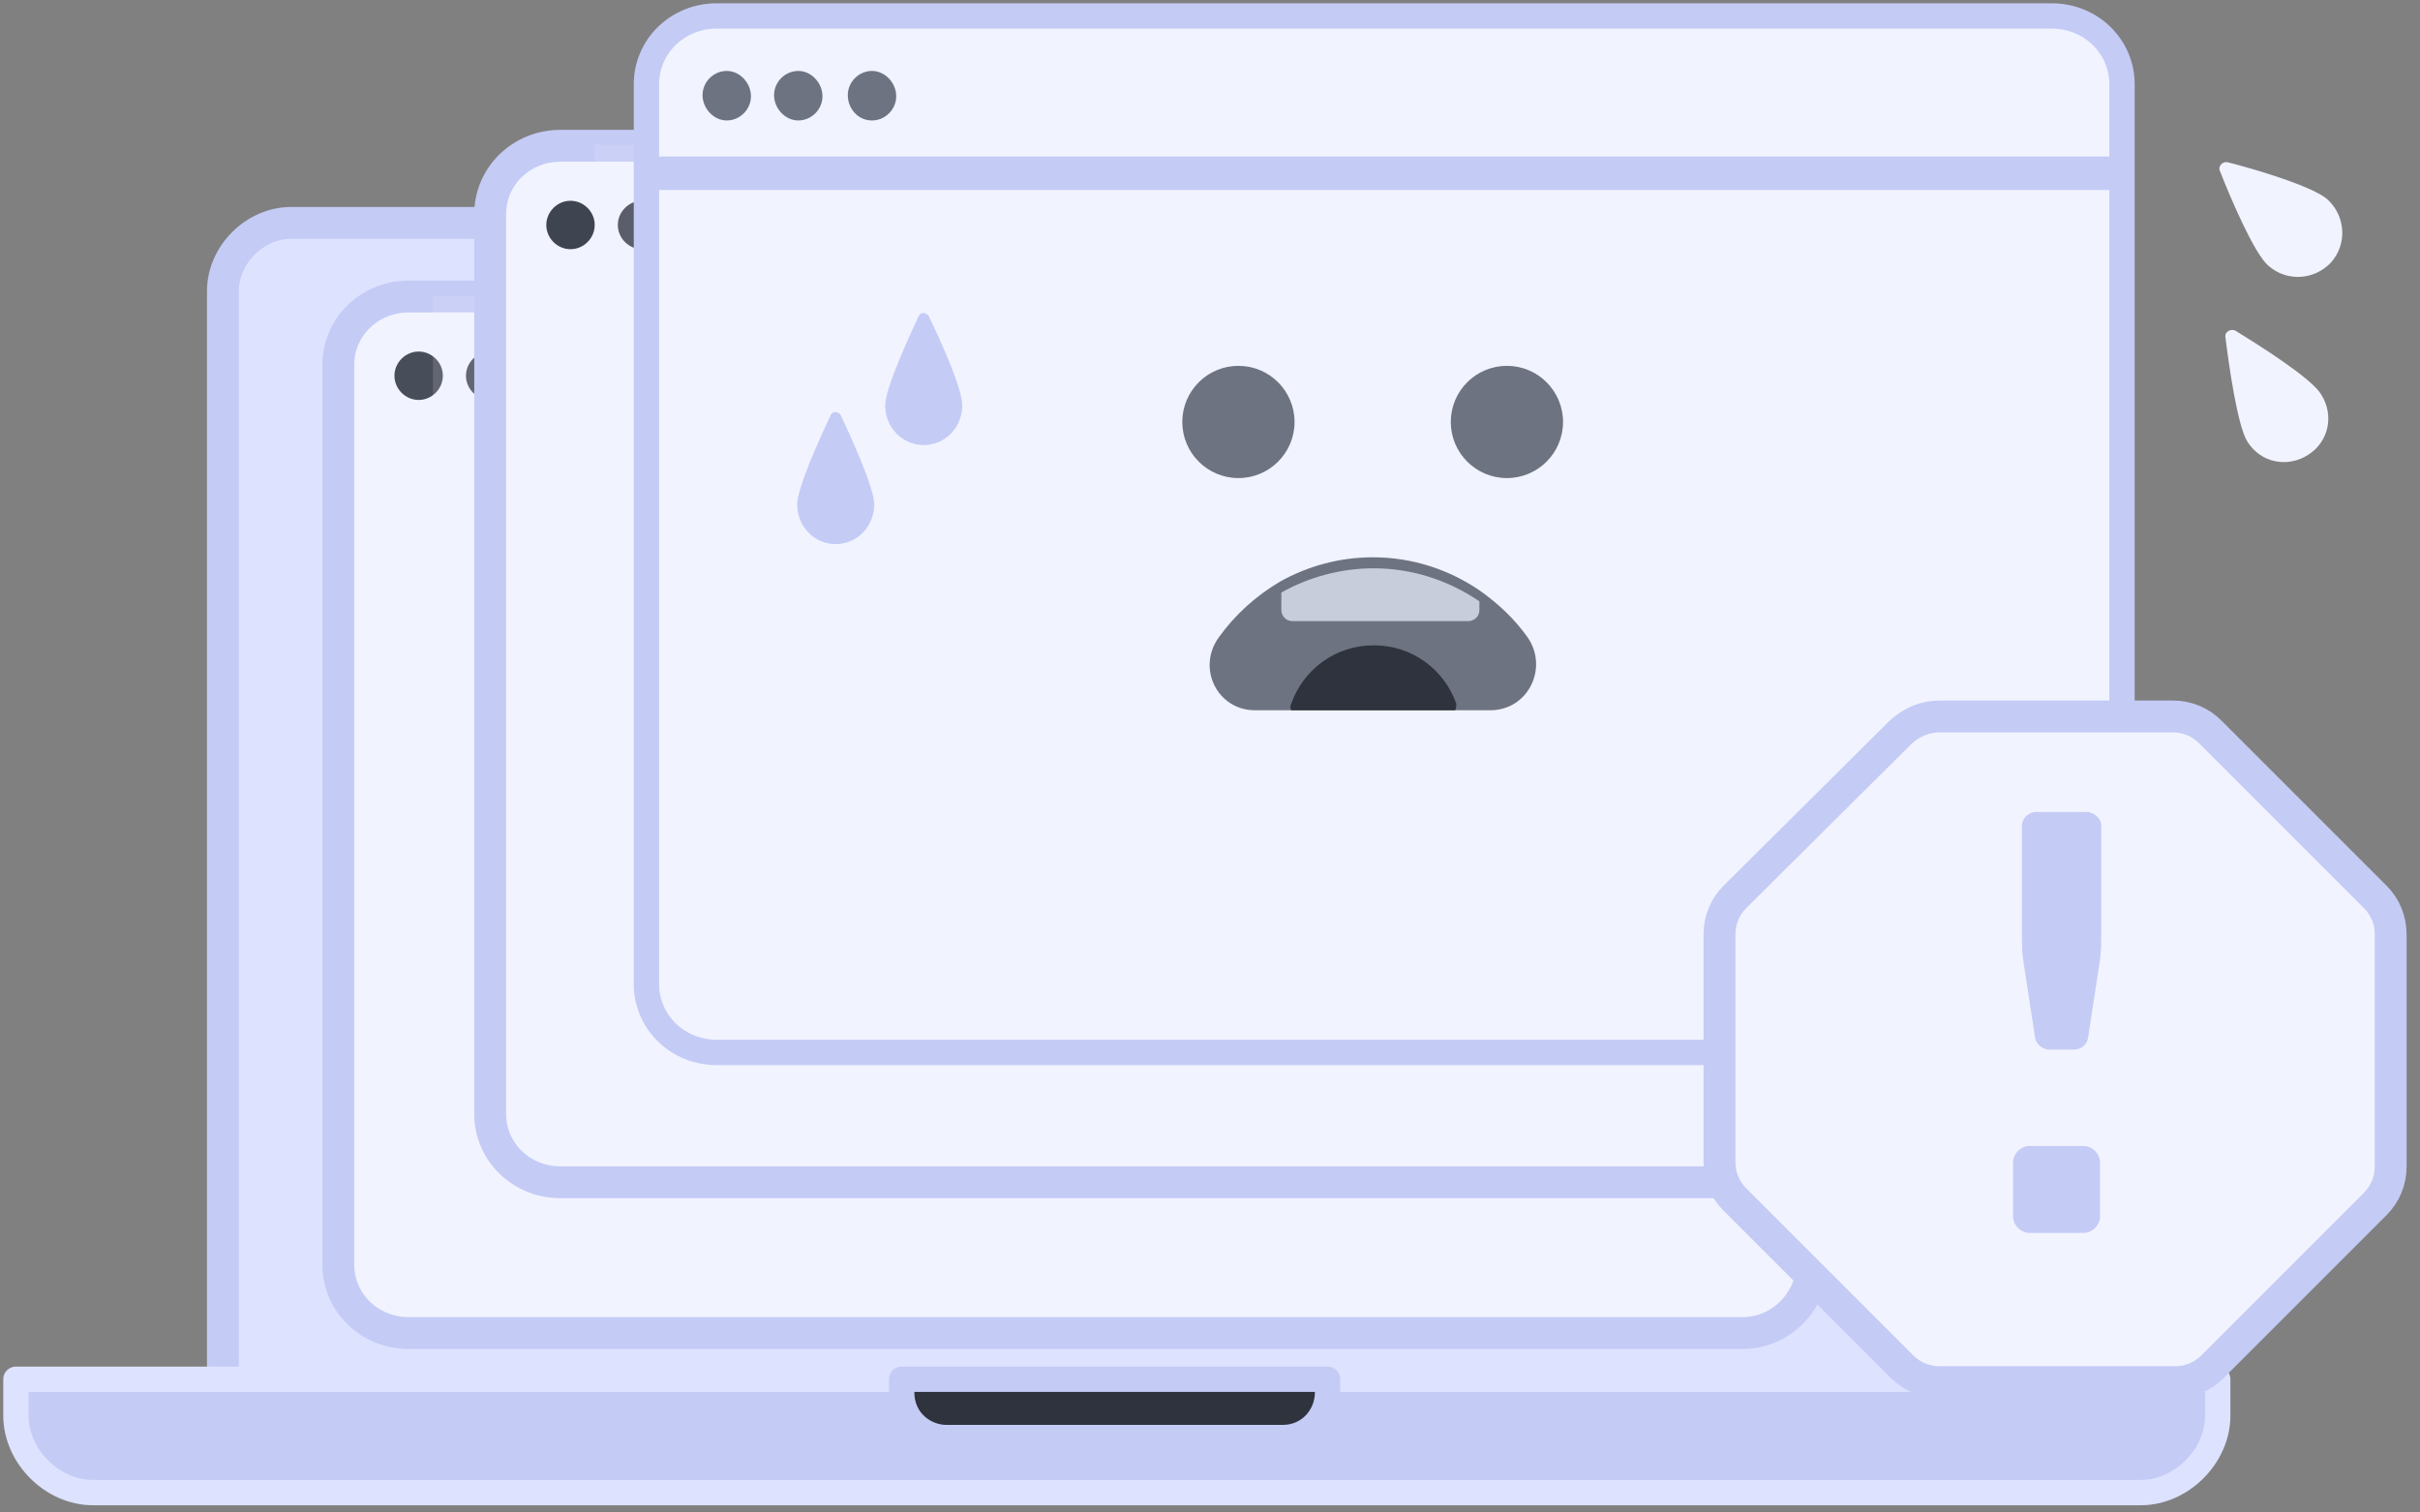 <svg width="152" height="95" viewBox="0 0 152 95" fill="none" xmlns="http://www.w3.org/2000/svg">
<rect x="0" y="0" width="152" height="95" fill="#808080" stroke="none"/>
<path d="M121.956 14H18.285C16.004 14 14 16.004 14 18.285V89.61C14 91.891 16.004 91.062 18.285 91.062H121.679C123.96 91.062 125.964 91.891 125.964 89.61V18.285C126.241 16.004 124.236 14 121.956 14Z" fill="#DDE2FF" stroke="#C4CBF5" stroke-width="2" stroke-miterlimit="10"/>
<path d="M139.296 86.632V88.913C139.296 91.47 137.016 93.751 134.458 93.751H5.838C3.281 93.751 1 91.47 1 88.913V86.632H139.296V86.632Z" fill="#C4CBF5" stroke="#DDE2FF" stroke-width="1.591" stroke-miterlimit="10" stroke-linejoin="round"/>
<path d="M83.383 86.632V87.461C83.383 88.913 82.278 90.295 80.55 90.295H59.47C58.019 90.295 56.636 89.189 56.636 87.461V86.632H83.383Z" fill="#2E333D" stroke="#C4CBF5" stroke-width="1.591" stroke-miterlimit="10" stroke-linejoin="round"/>
<path d="M113.863 22.909V79.444C113.724 81.794 111.858 83.729 109.439 83.729H25.674C23.186 83.729 21.25 81.794 21.25 79.444V22.909C21.25 20.559 23.186 18.624 25.674 18.624H109.508C111.997 18.624 113.863 20.559 113.863 22.909Z" fill="#F1F3FF" stroke="#C4CBF5" stroke-width="2" stroke-miterlimit="10"/>
<path d="M26.296 25.121C27.125 25.121 27.816 24.43 27.816 23.6C27.816 22.771 27.125 22.08 26.296 22.08C25.466 22.08 24.775 22.771 24.775 23.6C24.775 24.43 25.466 25.121 26.296 25.121Z" fill="#484E59"/>
<path d="M30.788 25.121C31.617 25.121 32.309 24.43 32.309 23.6C32.309 22.771 31.617 22.08 30.788 22.08C29.959 22.08 29.268 22.771 29.268 23.6C29.268 24.43 29.959 25.121 30.788 25.121Z" fill="#484E59"/>
<path d="M35.419 25.121C36.248 25.121 36.939 24.43 36.939 23.6C36.939 22.771 36.248 22.08 35.419 22.08C34.589 22.08 33.898 22.771 33.898 23.6C33.898 24.43 34.589 25.121 35.419 25.121Z" fill="#484E59"/>
<path opacity="0.15" d="M113.863 22.909V77.785H31.617C29.129 77.785 27.194 75.85 27.194 73.5V18.624H109.439C111.997 18.624 113.863 20.559 113.863 22.909Z" fill="#F1F3FF"/>
<path d="M123.4 13.44V69.975C123.4 70.044 123.4 70.183 123.4 70.252C123.193 72.532 121.327 74.26 119.046 74.26H35.211C32.723 74.26 30.788 72.325 30.788 69.975V13.44C30.788 11.091 32.723 9.155 35.211 9.155H119.046C121.534 9.155 123.4 11.021 123.4 13.44Z" fill="#F1F3FF" stroke="#C4CBF5" stroke-width="2" stroke-miterlimit="10"/>
<path d="M35.833 15.652C36.663 15.652 37.354 14.961 37.354 14.131C37.354 13.302 36.663 12.611 35.833 12.611C35.004 12.611 34.313 13.302 34.313 14.131C34.313 14.961 35.004 15.652 35.833 15.652Z" fill="#3E4450"/>
<path d="M40.326 15.652C41.155 15.652 41.846 14.961 41.846 14.131C41.846 13.302 41.155 12.611 40.326 12.611C39.496 12.611 38.805 13.302 38.805 14.131C38.805 14.961 39.496 15.652 40.326 15.652Z" fill="#3E4450"/>
<path d="M44.956 15.652C45.786 15.652 46.477 14.961 46.477 14.131C46.477 13.302 45.786 12.611 44.956 12.611C44.127 12.611 43.436 13.302 43.436 14.131C43.436 14.961 44.127 15.652 44.956 15.652Z" fill="#3E4450"/>
<path opacity="0.15" d="M123.4 13.441V69.976C123.4 70.045 123.4 70.183 123.4 70.252H41.777C39.289 70.252 37.354 68.317 37.354 65.967V9.363C37.354 9.294 37.354 9.156 37.354 9.086H118.977C121.534 9.156 123.4 11.022 123.4 13.441Z" fill="#F1F3FF"/>
<path d="M133.214 61.82C133.076 64.17 131.21 66.105 128.791 66.105H45.025C42.537 66.105 40.602 64.17 40.602 61.82V5.285C40.602 2.935 42.537 1 45.025 1H128.86C131.348 1 133.283 2.935 133.283 5.285V61.82H133.214Z" fill="#F1F3FF" stroke="#C4CBF5" stroke-width="1.591" stroke-miterlimit="10" stroke-linejoin="round"/>
<path d="M40.602 10.883H133.076" stroke="#C4CBF5" stroke-width="2.101" stroke-miterlimit="10"/>
<path d="M45.648 7.566C46.477 7.566 47.168 6.875 47.168 6.045C47.168 5.216 46.477 4.456 45.648 4.456C44.818 4.456 44.127 5.147 44.127 5.976C44.127 6.805 44.818 7.566 45.648 7.566Z" fill="#6D7381"/>
<path d="M50.14 7.566C50.969 7.566 51.66 6.875 51.66 6.045C51.66 5.216 50.969 4.456 50.14 4.456C49.31 4.456 48.619 5.147 48.619 5.976C48.619 6.805 49.31 7.566 50.14 7.566Z" fill="#6D7381"/>
<path d="M54.77 7.566C55.6 7.566 56.291 6.875 56.291 6.045C56.291 5.216 55.6 4.456 54.77 4.456C53.941 4.456 53.25 5.147 53.25 5.976C53.25 6.805 53.872 7.566 54.77 7.566Z" fill="#6D7381"/>
<path d="M77.785 30.028C79.732 30.028 81.31 28.45 81.31 26.503C81.31 24.557 79.732 22.979 77.785 22.979C75.839 22.979 74.26 24.557 74.26 26.503C74.26 28.45 75.839 30.028 77.785 30.028Z" fill="#6D7381"/>
<path d="M94.649 30.028C96.596 30.028 98.174 28.45 98.174 26.503C98.174 24.557 96.596 22.979 94.649 22.979C92.702 22.979 91.124 24.557 91.124 26.503C91.124 28.45 92.702 30.028 94.649 30.028Z" fill="#6D7381"/>
<path d="M93.612 44.611H78.822C76.472 44.611 75.159 41.984 76.541 40.049C77.578 38.598 78.891 37.423 80.412 36.524C82.139 35.557 84.144 35.004 86.217 35.004C88.705 35.004 90.986 35.764 92.921 37.077C94.096 37.907 95.133 38.874 95.962 40.049C97.275 41.984 95.962 44.611 93.612 44.611Z" fill="#6D7381"/>
<path d="M91.401 44.611H81.103C81.034 44.473 81.034 44.334 81.103 44.196C81.863 42.054 83.867 40.533 86.286 40.533C88.705 40.533 90.709 42.054 91.47 44.196C91.47 44.334 91.47 44.473 91.401 44.611Z" fill="#2E333D"/>
<path d="M92.921 37.769V38.322C92.921 38.736 92.576 39.013 92.23 39.013H81.172C80.757 39.013 80.481 38.667 80.481 38.322V37.216C82.209 36.248 84.213 35.695 86.286 35.695C88.705 35.695 90.986 36.456 92.921 37.769Z" fill="#C7CDDB"/>
<path d="M60.438 25.462C60.438 26.847 59.363 27.954 58.019 27.954C56.675 27.954 55.6 26.847 55.6 25.462C55.6 24.41 57.051 21.253 57.696 19.868C57.804 19.591 58.18 19.591 58.341 19.868C58.986 21.198 60.438 24.354 60.438 25.462Z" fill="#C4CBF5"/>
<path d="M146.208 12.542C147.314 13.579 147.452 15.306 146.415 16.481C145.378 17.587 143.651 17.725 142.476 16.689C141.577 15.928 140.057 12.335 139.435 10.745C139.296 10.469 139.573 10.123 139.918 10.192C141.577 10.607 145.309 11.713 146.208 12.542Z" fill="#F1F3FF"/>
<path d="M145.793 24.775C146.622 26.088 146.277 27.747 144.964 28.576C143.651 29.406 141.992 29.06 141.163 27.747C140.54 26.779 139.988 22.909 139.78 21.181C139.711 20.836 140.126 20.628 140.402 20.766C141.854 21.665 145.171 23.738 145.793 24.775Z" fill="#F1F3FF"/>
<path d="M54.909 31.682C54.909 33.067 53.834 34.175 52.49 34.175C51.146 34.175 50.071 33.067 50.071 31.682C50.071 30.63 51.522 27.473 52.167 26.088C52.275 25.812 52.651 25.812 52.812 26.088C53.457 27.473 54.909 30.63 54.909 31.682Z" fill="#C4CBF5"/>
<path d="M121.823 45H136.475C137.373 45 138.203 45.346 138.825 45.968L149.192 56.335C149.814 56.957 150.159 57.786 150.159 58.684V73.267C150.159 74.166 149.814 74.995 149.192 75.617L138.963 85.846C138.341 86.468 137.512 86.814 136.613 86.814H121.823C120.924 86.814 120.095 86.468 119.473 85.846L108.968 75.341C108.346 74.719 108 73.889 108 72.991V58.684C108 57.786 108.346 56.957 108.968 56.335L119.404 45.968C120.095 45.346 120.924 45 121.823 45Z" fill="#F1F3FF" stroke="#C4CBF5" stroke-width="2" stroke-miterlimit="10" stroke-linejoin="round"/>
<path d="M131.976 51.859V58.794C131.976 59.257 131.976 59.719 131.907 60.248L131.147 65.202C131.078 65.598 130.732 65.928 130.248 65.928H128.728C128.313 65.928 127.898 65.598 127.829 65.202L127.069 60.248C127 59.785 127 59.323 127 58.794V51.859C127 51.396 127.415 51 127.898 51H131.068C131.12 51 131.173 51.003 131.224 51.015C131.612 51.108 131.976 51.425 131.976 51.859Z" fill="#C4CBF5"/>
<path d="M130.865 77.44H127.478C126.925 77.44 126.441 76.956 126.441 76.403V73.017C126.441 72.464 126.925 71.98 127.478 71.98H130.865C131.417 71.98 131.901 72.464 131.901 73.017V76.403C131.901 76.956 131.417 77.44 130.865 77.44Z" fill="#C4CBF5"/>
</svg>
